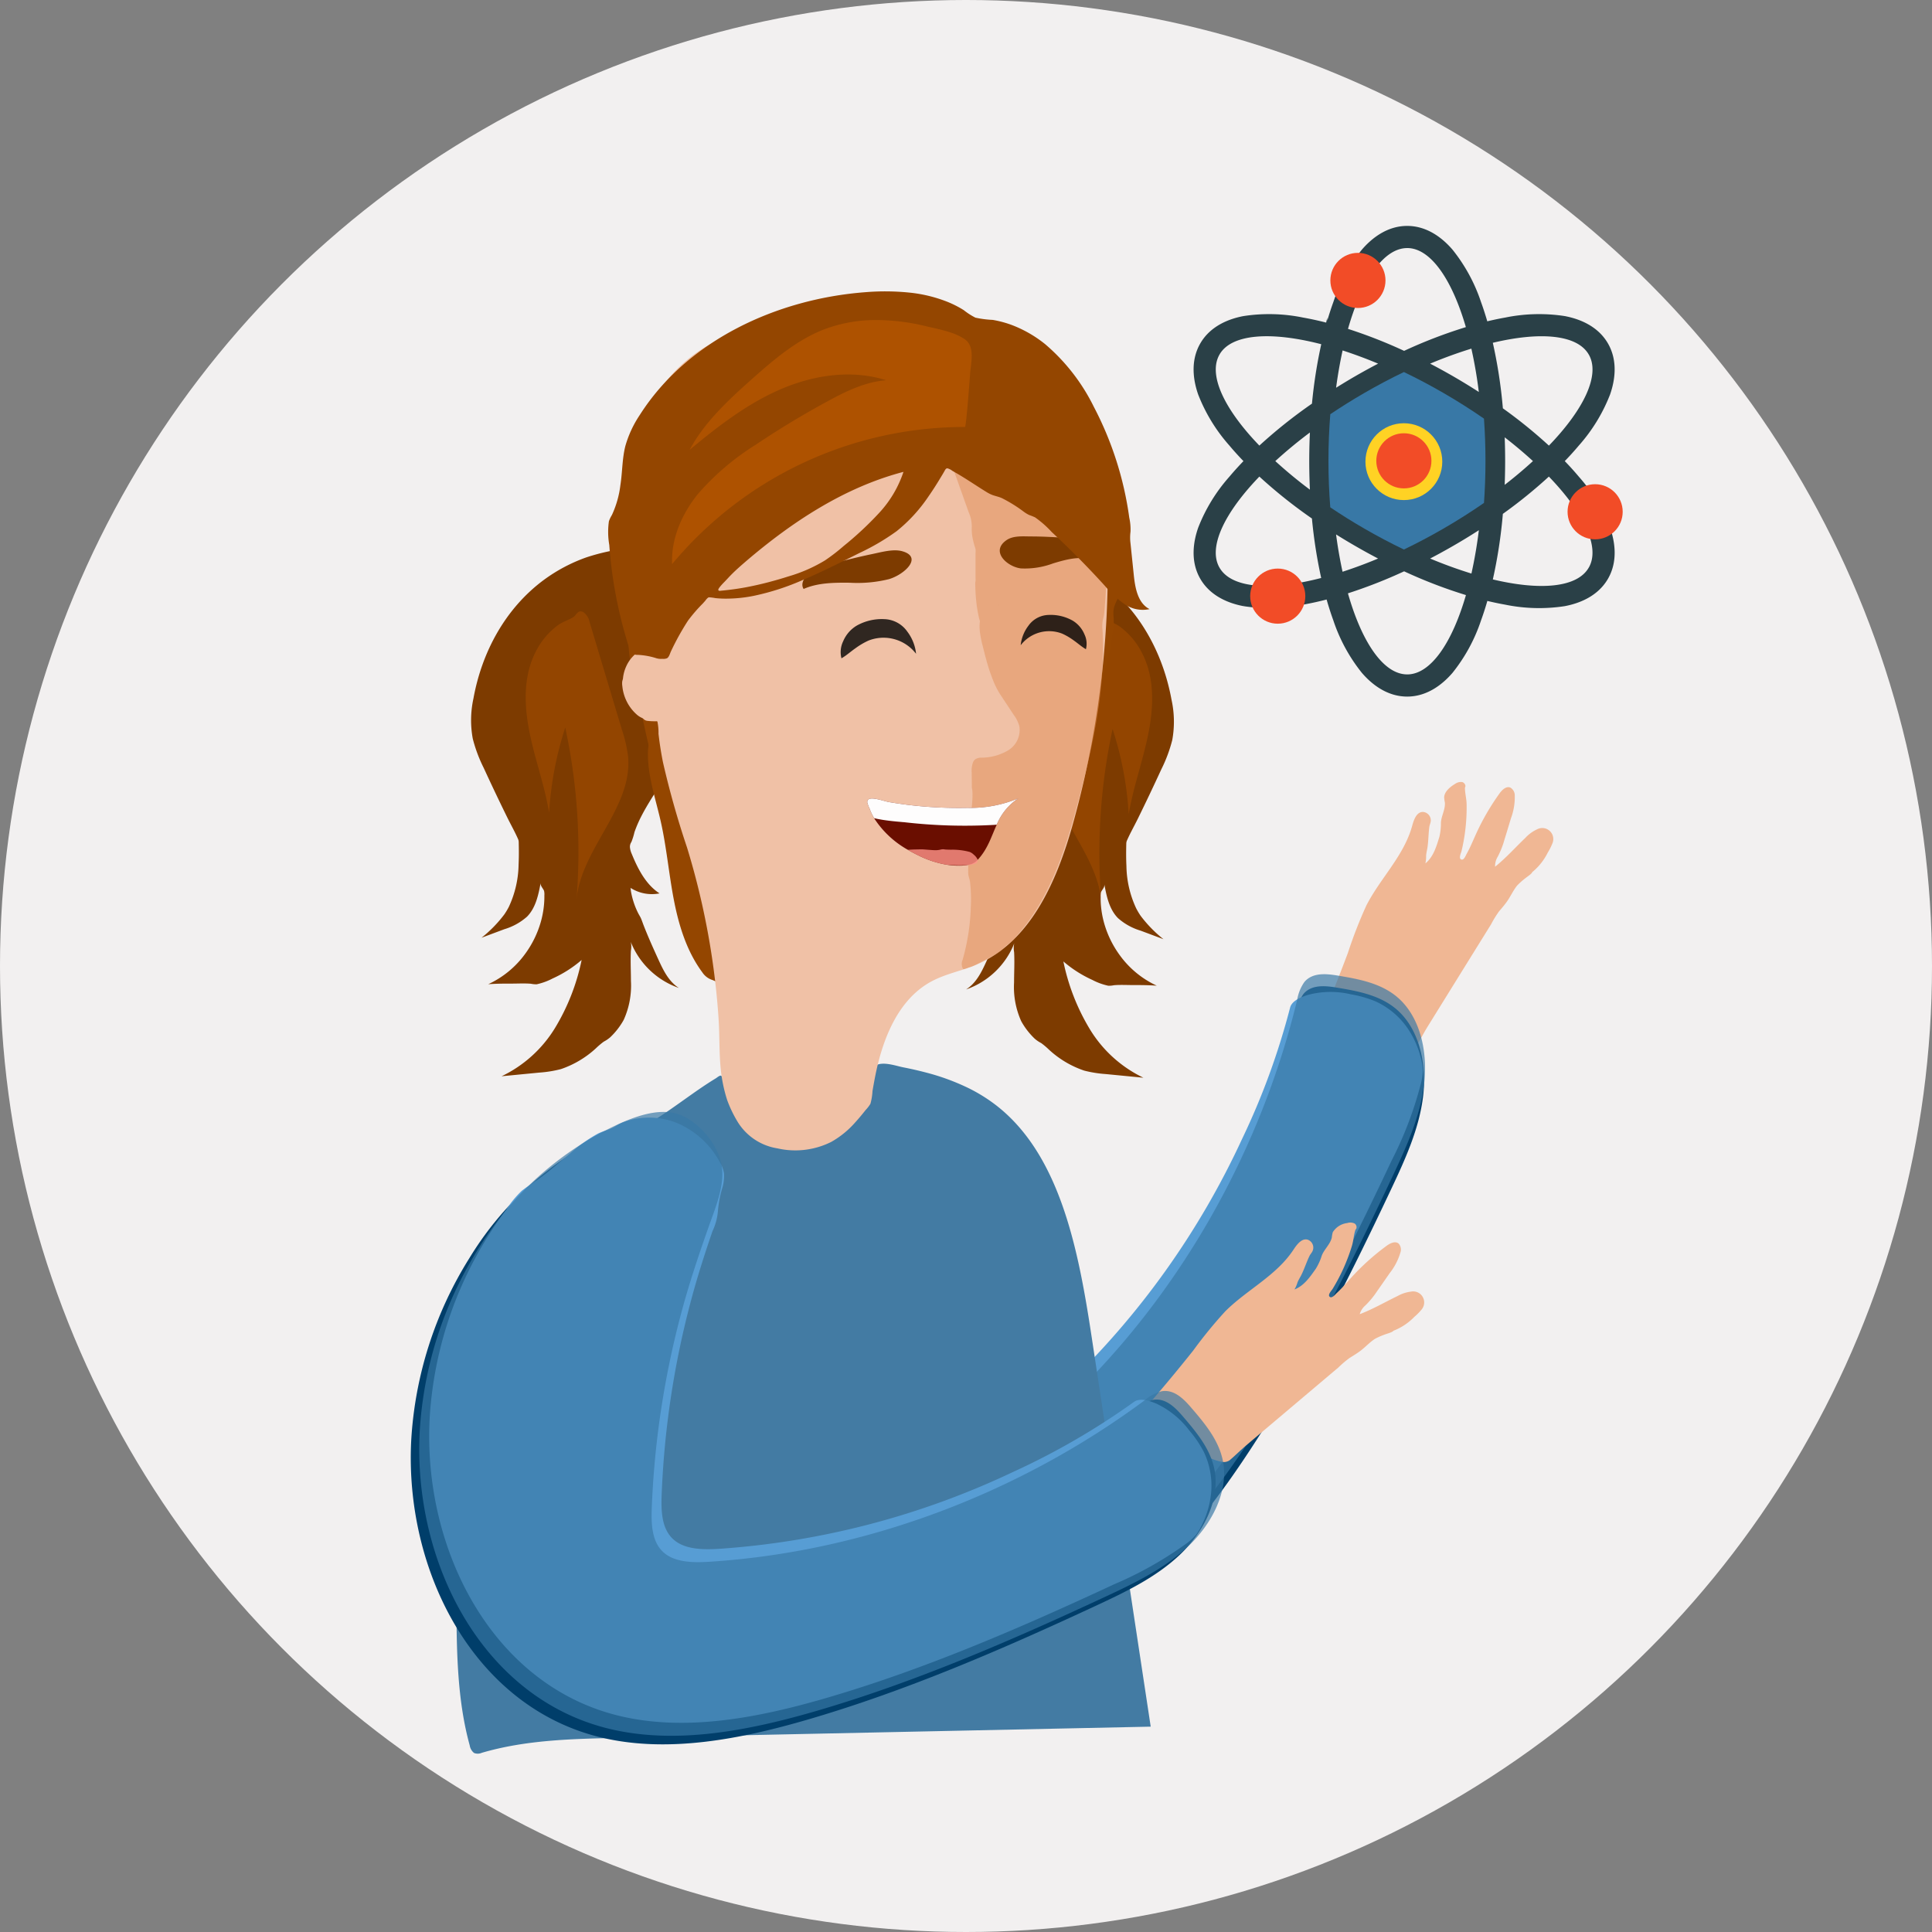 <svg xmlns="http://www.w3.org/2000/svg" width="353" height="353" viewBox="0 0 353 353">
  <rect x="0" y="0" width="353" height="353" fill="#808080" stroke="none"/>
  <g id="exhibition" transform="translate(-590.622 -1449.622)">
    <g id="Group_122" data-name="Group 122" transform="translate(590.622 1449.622)">
      <circle id="Ellipse_106" data-name="Ellipse 106" cx="176.5" cy="176.5" r="176.5" fill="#f2f0f0"/>
      <g id="Group_126" data-name="Group 126" transform="translate(218.593 41.775)">
        <path id="Path_394" data-name="Path 394" d="M1322.119,789.279q-1.341-1.6-2.913-3.2,1.567-1.6,2.913-3.2a30.36,30.36,0,0,0,5.585-9.129c.828-2.363,1.44-5.829-.345-8.921s-5.093-4.294-7.553-4.758a30.343,30.343,0,0,0-10.7.272q-1.808.32-3.71.792c-.39-1.383-.815-2.709-1.272-3.968a30.378,30.378,0,0,0-5.114-9.4c-1.632-1.9-4.328-4.162-7.9-4.162s-6.265,2.264-7.9,4.162a30.357,30.357,0,0,0-5.113,9.4c-.488,1.34-.936,2.756-1.347,4.235-1.632-.433-3.221-.788-4.756-1.059a30.338,30.338,0,0,0-10.7-.272c-2.461.464-5.769,1.667-7.554,4.758s-1.172,6.558-.344,8.921a30.356,30.356,0,0,0,5.584,9.129q1.341,1.6,2.913,3.2-1.568,1.6-2.913,3.2a30.364,30.364,0,0,0-5.584,9.128c-.828,2.364-1.441,5.83.344,8.921s5.093,4.295,7.554,4.759a30.337,30.337,0,0,0,10.7-.272c1.531-.27,3.116-.624,4.744-1.056.413,1.5.866,2.927,1.359,4.281a30.346,30.346,0,0,0,5.113,9.4c1.633,1.9,4.328,4.162,7.9,4.162s6.266-2.263,7.9-4.162a30.367,30.367,0,0,0,5.114-9.4c.463-1.273.891-2.615,1.284-4.014q1.893.469,3.7.789a30.337,30.337,0,0,0,10.7.272c2.461-.464,5.769-1.667,7.554-4.759s1.173-6.557.344-8.921A30.343,30.343,0,0,0,1322.119,789.279Zm2.6-22.925c2.32,4.019-.866,10.622-7.694,17.591a88.174,88.174,0,0,0-8.91-7.239,89.312,89.312,0,0,0-1.954-12.616C1315.354,761.815,1322.439,762.41,1324.716,766.354ZM1297.725,798.5c-2.406,1.39-4.807,2.654-7.172,3.79-2.365-1.136-4.766-2.4-7.172-3.79-2.19-1.264-4.287-2.576-6.279-3.917-.218-2.732-.334-5.569-.334-8.481,0-2.93.118-5.785.338-8.533,1.991-1.34,4.087-2.651,6.275-3.914,2.406-1.39,4.807-2.654,7.172-3.791,2.365,1.137,4.766,2.4,7.172,3.791,2.626,1.515,5.119,3.1,7.457,4.72.18,2.5.276,5.082.276,7.727,0,2.627-.094,5.192-.272,7.675C1302.847,795.4,1300.352,796.985,1297.725,798.5Zm7.1-.8a83.858,83.858,0,0,1-1.606,9.559,82.738,82.738,0,0,1-9.088-3.338q2.562-1.306,5.119-2.781Q1302.127,799.485,1304.827,797.7Zm-17.854,6.221a84.46,84.46,0,0,1-8.041,3.018,83.628,83.628,0,0,1-1.441-8.452q2.127,1.362,4.364,2.653Q1284.407,802.619,1286.973,803.925Zm-13.084-11.595a84.5,84.5,0,0,1-7.613-6.252,84.413,84.413,0,0,1,7.616-6.253c-.116,2.06-.176,4.157-.176,6.278C1273.716,788.206,1273.775,790.286,1273.889,792.33Zm3.608-18.669a83.15,83.15,0,0,1,1.446-8.444,84.63,84.63,0,0,1,8.03,3.015q-2.561,1.307-5.118,2.78Q1279.625,772.3,1277.5,773.661Zm16.636-5.429a82.557,82.557,0,0,1,9.077-3.335,83.444,83.444,0,0,1,1.611,9.552q-2.693-1.773-5.569-3.437Q1296.7,769.539,1294.133,768.232Zm14.246,12.458a82.625,82.625,0,0,1,6.451,5.388,82.34,82.34,0,0,1-6.449,5.387q.127-2.648.129-5.362Q1308.51,783.366,1308.379,780.69Zm-17.266-34.035c4.611,0,8.713,5.984,11.338,15.281a88.237,88.237,0,0,0-11.9,4.554,89.666,89.666,0,0,0-10.865-4.239C1282.308,752.775,1286.45,746.655,1291.113,746.655Zm-34.723,19.7c2.364-4.093,9.907-4.58,19.615-1.993a88.563,88.563,0,0,0-1.815,11.5,89.811,89.811,0,0,0-10.106,8.081C1257.256,776.976,1254.07,770.373,1256.39,766.354Zm0,39.448c-2.32-4.018.866-10.621,7.694-17.59a89.816,89.816,0,0,0,10.1,8.078,88.859,88.859,0,0,0,1.809,11.508C1266.292,810.382,1258.753,809.9,1256.39,805.8Zm34.723,19.749c-4.67,0-8.819-6.139-11.438-15.641a89.7,89.7,0,0,0,10.878-4.243,88.234,88.234,0,0,0,11.91,4.557C1299.84,819.547,1295.732,825.551,1291.113,825.551Zm33.6-19.749c-2.276,3.943-9.356,4.54-18.547,2.268a89.305,89.305,0,0,0,1.947-12.623,88.235,88.235,0,0,0,8.906-7.235C1323.85,795.181,1327.036,801.784,1324.716,805.8Z" transform="translate(-1252.593 -743.603)" fill="#2a4047" stroke="#2a4047" stroke-miterlimit="10" stroke-width="1"/>
        <path id="Path_395" data-name="Path 395" d="M1305.414,786.042c0,2.626-.094,5.193-.272,7.676-2.34,1.622-4.835,3.206-7.461,4.723-2.406,1.389-4.807,2.654-7.172,3.791-2.366-1.137-4.766-2.4-7.173-3.791-2.189-1.264-4.288-2.574-6.279-3.917-.218-2.732-.333-5.57-.333-8.482,0-2.93.116-5.785.337-8.532q2.988-2.012,6.275-3.914c2.407-1.391,4.807-2.656,7.173-3.791,2.365,1.135,4.766,2.4,7.172,3.791,2.626,1.515,5.12,3.1,7.458,4.721C1305.319,780.815,1305.414,783.4,1305.414,786.042Z" transform="translate(-1252.593 -743.603)" fill="#3878a6"/>
        <circle id="Ellipse_71" data-name="Ellipse 71" cx="7.02" cy="7.02" r="7.02" transform="translate(30.89 35.557)" fill="#ffd224"/>
        <circle id="Ellipse_72" data-name="Ellipse 72" cx="5.036" cy="5.036" r="5.036" transform="translate(32.874 37.388)" fill="#f24c27"/>
        <circle id="Ellipse_73" data-name="Ellipse 73" cx="5.036" cy="5.036" r="5.036" transform="translate(24.481 4.426)" fill="#f24c27"/>
        <circle id="Ellipse_74" data-name="Ellipse 74" cx="5.036" cy="5.036" r="5.036" transform="translate(67.82 46.697)" fill="#f24c27"/>
        <circle id="Ellipse_75" data-name="Ellipse 75" cx="5.036" cy="5.036" r="5.036" transform="translate(9.831 62.11)" fill="#f24c27"/>
      </g>
      <g id="Group_127" data-name="Group 127" transform="translate(75.053 53.239)">
        <path id="Path_396" data-name="Path 396" d="M1306.437,870.713a19.338,19.338,0,0,1,1.454-2.366c.512-.6,1.017-1.182,1.476-1.838.649-.926,1.152-2.068,1.871-2.925a13.5,13.5,0,0,1,1.435-1.271c.263-.233,1.205-.814,1.287-1.14a10.761,10.761,0,0,0,2.845-3.587,10.6,10.6,0,0,0,.861-1.717,2.014,2.014,0,0,0-2.846-2.5,6.685,6.685,0,0,0-2.111,1.542c-1.821,1.739-3.573,3.707-5.538,5.276a3.288,3.288,0,0,1,.484-1.829,16.1,16.1,0,0,0,1.048-2.5c.145-.514.309-1.023.464-1.534l.9-2.974a11.075,11.075,0,0,0,.7-4.161,1.648,1.648,0,0,0-.819-1.466c-.755-.3-1.5.426-1.973,1.085a43.55,43.55,0,0,0-4.261,7.343c-.561,1.229-1.067,2.488-1.73,3.668-.181.322-.512,1.249-1,1.046-.518-.216-.029-1.18.059-1.548a34.174,34.174,0,0,0,.923-8.58c-.019-.974-.3-1.981-.3-2.937,0-.125.1-.23.085-.363a.818.818,0,0,0-.581-.717,1.815,1.815,0,0,0-1.312.338c-.843.5-1.912,1.348-1.992,2.41a5.523,5.523,0,0,0,.127.964c.122,1.241-.646,2.456-.721,3.7a10.505,10.505,0,0,1-.286,2.618c-.531,1.718-1.078,3.645-2.548,4.829a5.771,5.771,0,0,0,.13-1.4c.038-.537.19-1.086.264-1.622.168-1.212.162-2.445.325-3.653.047-.348.218-.671.256-1.016a1.535,1.535,0,0,0-1.449-1.708c-1.147.007-1.638,1.425-1.942,2.535-1.509,5.507-5.837,9.581-8.378,14.571a82.946,82.946,0,0,0-3.364,8.644q-1.753,4.68-3.658,9.3-.768,1.861-1.559,3.713-.4.926-.8,1.849a2.264,2.264,0,0,0-.207.415c-.036.187.006.106.116.206s.17.2.348.231a3.126,3.126,0,0,0,.634.01c.835-.027,1.657-.192,2.49-.255a14.085,14.085,0,0,1,3.983.341c.666.141,1.326.313,1.982.5,1.192.332,2.383.625,3.581.944a9.811,9.811,0,0,0,4.258.461,1.863,1.863,0,0,0,1.346-.706c.723-1.146,1.342-2.4,2.063-3.56l5.456-8.8,5.431-8.754Z" transform="translate(-1109.053 -755.067)" fill="#f0b794"/>
        <g id="Group_74" data-name="Group 74" transform="translate(49.946 126.957)">
          <path id="Path_397" data-name="Path 397" d="M1172.752,975.883c14.4,19.225,40.225,30.224,61.733,19.37,11-5.55,19.445-15.876,26.633-26.57,10.475-15.584,19.029-32.536,27.1-49.658,2.549-5.407,5.093-10.975,5.806-16.923s-.742-12.443-5.01-15.979c-3.047-2.525-7.057-3.234-10.9-3.87-2.054-.339-4.5-.537-5.951,1.174a7.749,7.749,0,0,0-1.327,3.256c-6.81,28.1-21.745,54.168-42.1,73.5-2.284,2.168-4.983,4.384-7.924,4.121-2.766-.247-4.84-2.614-6.593-4.885a162.165,162.165,0,0,1-18.366-30.189c-2.471-5.265-4.592-10.691-6.621-16.188-1.26-3.411-2.475-7.362-5.158-9.751-2.766-2.463-7.682-3.383-11.231-2.5-4.93,1.23-7.743,7.5-9.665,12.086a59,59,0,0,0-3.555,30.7A70.276,70.276,0,0,0,1172.752,975.883Z" transform="translate(-1158.999 -882.024)" fill="#003e6a"/>
        </g>
        <g id="Group_75" data-name="Group 75" transform="translate(49.905 127.996)">
          <path id="Path_398" data-name="Path 398" d="M1172.815,970.708c14.4,19.226,40.225,30.225,61.733,19.371,11-5.55,19.444-15.877,26.633-26.571,10.475-15.584,19.028-32.535,27.1-49.658a67.678,67.678,0,0,0,5.24-13.686,11.256,11.256,0,0,0,.457-2.876,12.345,12.345,0,0,0-.413-2.318,16.255,16.255,0,0,0-1.765-4.288,14.345,14.345,0,0,0-6.452-5.881,20.819,20.819,0,0,0-4.532-1.3,16.024,16.024,0,0,0-7.849.11c-1.114.356-2.93,1.008-3.257,2.348a131.773,131.773,0,0,1-8.781,24,148.8,148.8,0,0,1-32.133,45.051c-2.283,2.168-4.983,4.383-7.923,4.121-2.766-.248-4.84-2.615-6.593-4.885a162.193,162.193,0,0,1-18.367-30.189c-1.095-2.333-2.124-4.7-3.106-7.1q-1.151-2.8-2.226-5.648a10.651,10.651,0,0,0-1.592-3.455,20.725,20.725,0,0,1-2.161-3.926,7.72,7.72,0,0,0-1.367-2.039,5.933,5.933,0,0,0-2.084-1.176,15.921,15.921,0,0,0-10.6-.368,13.782,13.782,0,0,0-5.547,3.549,13.234,13.234,0,0,0-1.991,2.7,7.173,7.173,0,0,0-.555,1.383c-.355,1.106-1.135,2.009-1.6,3.078a26.977,26.977,0,0,0-1.551,5.9l-.935,5.109c-.371,2.023-1.043,3.846-1.5,5.863a18.327,18.327,0,0,0,.03,4.513q.141,3.006.551,5.973A70.288,70.288,0,0,0,1172.815,970.708Z" transform="translate(-1158.958 -883.064)" fill="#579dd4"/>
        </g>
        <g id="Group_76" data-name="Group 76" transform="translate(50.132 124.762)" opacity="0.68">
          <path id="Path_399" data-name="Path 399" d="M1172.938,973.688c14.4,19.226,40.225,30.225,61.733,19.371,11-5.55,19.445-15.877,26.633-26.571,10.476-15.584,19.029-32.535,27.1-49.658,2.548-5.407,5.092-10.974,5.8-16.922s-.742-12.444-5.01-15.98c-3.047-2.524-7.057-3.234-10.9-3.869-2.054-.34-4.5-.537-5.951,1.174a7.744,7.744,0,0,0-1.327,3.255c-6.81,28.1-21.745,54.168-42.1,73.5-2.284,2.168-4.983,4.383-7.924,4.121-2.766-.248-4.84-2.615-6.593-4.885a162.2,162.2,0,0,1-18.366-30.189c-2.471-5.265-4.592-10.692-6.621-16.188-1.26-3.412-2.475-7.363-5.158-9.752-2.766-2.462-7.682-3.382-11.231-2.5-4.93,1.231-7.743,7.505-9.665,12.086a59,59,0,0,0-3.555,30.705A70.275,70.275,0,0,0,1172.938,973.688Z" transform="translate(-1159.185 -879.83)" fill="#3878a6"/>
        </g>
        <path id="Path_400" data-name="Path 400" d="M1119.238,955.085q-.055.507-.1,1.016a11.612,11.612,0,0,0,.055,1.542,13.1,13.1,0,0,1-.277,2.155q-.159,1.152-.3,2.309-.279,2.312-.48,4.634c-.272,3.1-.451,6.209-.568,9.321-.234,6.238-.217,12.482-.18,18.724v.185c.051,8.667.15,17.479,2.433,25.757a2.211,2.211,0,0,0,.787,1.384,1.806,1.806,0,0,0,1.421-.025c8.063-2.358,16.484-2.547,24.814-2.723l97.406-2.057-10.779-71.13c-2.383-15.721-5.674-33.125-17.293-42.264a29.789,29.789,0,0,0-5.117-3.223,41.283,41.283,0,0,0-7.961-2.922c-1.364-.359-2.738-.665-4.117-.936-1.235-.242-3.7-1.143-5.021-.3-1,.639-1.362,2.1-1.873,3.1-1.277,2.5-3.038,4.928-5.722,6.016a12.646,12.646,0,0,1-2.825.709,21.378,21.378,0,0,1-9.395-.4c-3.222-.966-6.728-3.32-7.935-6.586-.113-.306-.162-.9-.511-1.006-.218-.065-.713.366-.905.483q-.492.3-.977.607c-2.6,1.659-5.089,3.536-7.643,5.288-1.372.942-2.764,1.848-4.2,2.66-8.745,4.94-16.887,11.363-22.824,20.2a59.951,59.951,0,0,0-6.68,13.32,62.2,62.2,0,0,0-2.369,8.553q-.441,2.185-.725,4.408Q1119.3,954.481,1119.238,955.085Z" transform="translate(-1109.053 -755.067)" fill="#437ba3"/>
        <path id="Path_401" data-name="Path 401" d="M1278.495,951.725a19.339,19.339,0,0,1,2.114-1.8c.672-.413,1.332-.812,1.971-1.293.9-.681,1.735-1.611,2.684-2.205a13.49,13.49,0,0,1,1.757-.765c.322-.14,1.4-.4,1.576-.687a10.746,10.746,0,0,0,3.813-2.533,10.518,10.518,0,0,0,1.35-1.368,2.014,2.014,0,0,0-1.936-3.254,6.689,6.689,0,0,0-2.484.814c-2.269,1.093-4.543,2.423-6.9,3.309a3.287,3.287,0,0,1,1.025-1.591,16.023,16.023,0,0,0,1.769-2.054c.3-.443.61-.877.915-1.316l1.774-2.55a11.092,11.092,0,0,0,1.946-3.743,1.646,1.646,0,0,0-.326-1.648c-.626-.517-1.557-.057-2.211.424a43.539,43.539,0,0,0-6.321,5.667c-.913,1-1.783,2.037-2.778,2.955-.272.25-.873,1.03-1.276.685-.427-.365.337-1.131.534-1.454a34.154,34.154,0,0,0,3.528-7.875c.282-.933.322-1.978.626-2.885.04-.119.167-.187.193-.319a.815.815,0,0,0-.332-.861,1.812,1.812,0,0,0-1.352-.084,3.616,3.616,0,0,0-2.639,1.676,5.618,5.618,0,0,0-.177.957c-.266,1.218-1.372,2.136-1.827,3.294a10.492,10.492,0,0,1-1.081,2.4c-1.034,1.469-2.151,3.133-3.914,3.806a5.739,5.739,0,0,0,.555-1.289c.2-.5.516-.974.752-1.46.534-1.1.908-2.276,1.437-3.374.152-.317.415-.571.557-.888a1.535,1.535,0,0,0-.85-2.072c-1.094-.347-2,.85-2.63,1.811-3.136,4.773-8.511,7.311-12.469,11.272a83.031,83.031,0,0,0-5.869,7.182q-3.114,3.91-6.352,7.717-1.3,1.535-2.629,3.05-.661.759-1.329,1.513c-.094.106-.258.206-.325.33-.092.168-.027.1.046.233s.1.242.26.327a3.218,3.218,0,0,0,.6.205c.8.232,1.636.33,2.447.527a14.063,14.063,0,0,1,3.683,1.553c.59.341,1.165.708,1.733,1.084,1.031.685,2.072,1.331,3.114,2a9.8,9.8,0,0,0,3.907,1.754,1.862,1.862,0,0,0,1.5-.256c1.042-.867,2.018-1.867,3.062-2.749l7.906-6.681,7.868-6.649Z" transform="translate(-1109.053 -755.067)" fill="#f0b794"/>
        <g id="Group_77" data-name="Group 77" transform="translate(0 151.491)">
          <path id="Path_402" data-name="Path 402" d="M1109.137,964.95c-1.254,23.986,11.541,48.973,35.011,54.409,12,2.779,25.1.257,37.471-3.353,18.025-5.262,35.45-12.8,52.613-20.788,5.42-2.52,10.94-5.167,15.3-9.279s7.4-10.033,6.385-15.482c-.725-3.891-3.35-7-5.894-9.952-1.36-1.576-3.112-3.294-5.323-2.909a7.728,7.728,0,0,0-3.1,1.651c-23.222,17.218-51.389,27.68-79.4,29.49-3.142.2-6.634.176-8.724-1.909-1.966-1.961-2.044-5.107-1.936-7.973a162.2,162.2,0,0,1,5.225-34.949c1.474-5.626,3.32-11.152,5.281-16.674,1.217-3.426,2.814-7.239,2.283-10.792-.548-3.663-3.734-7.517-7.028-9.11-4.574-2.212-10.753.806-15.163,3.094a59,59,0,0,0-22.392,21.307A70.279,70.279,0,0,0,1109.137,964.95Z" transform="translate(-1109.053 -906.558)" fill="#003e6a"/>
        </g>
        <g id="Group_78" data-name="Group 78" transform="translate(3.361 150.959)">
          <path id="Path_403" data-name="Path 403" d="M1112.5,961.016c-1.253,23.985,11.541,48.973,35.012,54.409,12,2.779,25.1.257,37.471-3.353,18.025-5.262,35.449-12.8,52.613-20.788a67.681,67.681,0,0,0,12.789-7.157,11.21,11.21,0,0,0,2.192-1.916,12.164,12.164,0,0,0,1.167-2.045,16.238,16.238,0,0,0,1.391-4.424,14.34,14.34,0,0,0-1.19-8.648,20.852,20.852,0,0,0-2.646-3.9,16.027,16.027,0,0,0-6.1-4.941c-1.083-.441-2.9-1.1-4.005-.283a131.794,131.794,0,0,1-22.112,12.81,148.818,148.818,0,0,1-53.529,14.026c-3.142.2-6.634.176-8.725-1.909-1.966-1.961-2.043-5.107-1.935-7.974a162.126,162.126,0,0,1,5.225-34.948c.652-2.493,1.381-4.974,2.16-7.443.608-1.927,1.248-3.848,1.907-5.764a10.626,10.626,0,0,0,.989-3.672,20.713,20.713,0,0,1,.856-4.4,7.756,7.756,0,0,0,.255-2.441,5.939,5.939,0,0,0-.848-2.238,15.921,15.921,0,0,0-7.906-7.071,13.787,13.787,0,0,0-6.534-.826,13.271,13.271,0,0,0-3.255.795,7.3,7.3,0,0,0-1.312.706c-.98.623-2.158.817-3.2,1.341a27,27,0,0,0-4.971,3.541l-3.991,3.326c-1.579,1.316-3.263,2.285-4.9,3.544a18.308,18.308,0,0,0-2.867,3.486q-1.817,2.4-3.4,4.94A70.282,70.282,0,0,0,1112.5,961.016Z" transform="translate(-1112.414 -906.026)" fill="#579dd4"/>
        </g>
        <g id="Group_79" data-name="Group 79" transform="translate(1.548 149.925)" opacity="0.68">
          <path id="Path_404" data-name="Path 404" d="M1110.685,963.384c-1.254,23.985,11.541,48.973,35.011,54.409,12,2.779,25.1.257,37.471-3.354,18.025-5.261,35.45-12.8,52.614-20.787,5.42-2.521,10.939-5.168,15.3-9.28s7.4-10.033,6.385-15.481c-.724-3.891-3.35-7-5.894-9.953-1.36-1.576-3.112-3.293-5.323-2.909a7.751,7.751,0,0,0-3.1,1.651c-23.223,17.219-51.389,27.68-79.4,29.491-3.143.2-6.635.176-8.725-1.909-1.966-1.961-2.044-5.108-1.936-7.974a162.2,162.2,0,0,1,5.225-34.949c1.474-5.626,3.32-11.152,5.281-16.673,1.217-3.427,2.814-7.24,2.283-10.793-.548-3.662-3.734-7.517-7.027-9.109-4.575-2.212-10.753.8-15.164,3.093a59,59,0,0,0-22.392,21.307A70.293,70.293,0,0,0,1110.685,963.384Z" transform="translate(-1110.601 -904.992)" fill="#3878a6"/>
        </g>
        <path id="Path_405" data-name="Path 405" d="M1133.336,807.807c-6.964,5.169-11.276,13.084-12.831,21.637a18.689,18.689,0,0,0-.128,7.332,26.446,26.446,0,0,0,1.994,5.342q2.1,4.565,4.313,9.067c.633,1.289,1.351,2.551,1.935,3.867a1.515,1.515,0,0,1,.159.7c.033,1.339.04,2.683-.025,4.029a18.9,18.9,0,0,1-1.777,7.729,12.4,12.4,0,0,1-.822,1.381,23.188,23.188,0,0,1-4.172,4.273l4.171-1.559a10.921,10.921,0,0,0,4.149-2.3c1.586-1.614,2.078-3.985,2.487-6.19-.111.6.454,1.014.623,1.51a2.829,2.829,0,0,1,.051.818c.007.542-.014,1.085-.061,1.625a17.155,17.155,0,0,1-.587,3.194,18.4,18.4,0,0,1-2.848,5.827,17.276,17.276,0,0,1-6.761,5.566c1.412-.1,2.828-.115,4.242-.11,1.174,0,2.389-.072,3.559.025a4.752,4.752,0,0,0,1.047.1,11.454,11.454,0,0,0,2.91-1.058,21.9,21.9,0,0,0,5.308-3.387,39.045,39.045,0,0,1-4.847,12.4,23.121,23.121,0,0,1-9.783,8.849l6.855-.667a21.9,21.9,0,0,0,3.968-.633,17.942,17.942,0,0,0,6.425-3.818,14.018,14.018,0,0,1,1.431-1.21,6.073,6.073,0,0,0,1.18-.8,13.265,13.265,0,0,0,2.371-3.019c.038-.068.074-.136.109-.205a15.19,15.19,0,0,0,1.3-7.073c0-1.233-.05-2.464-.052-3.7,0-.613.01-1.225.044-1.837a3.964,3.964,0,0,0-.022-1.584,14.626,14.626,0,0,0,8.8,8.414c-1.845-1.155-2.829-3.183-3.7-5.075-.575-1.256-1.146-2.516-1.693-3.788-.36-.837-.709-1.679-1.041-2.53-.165-.422-.308-.856-.482-1.273-.146-.351-.366-.669-.538-1.01a14.1,14.1,0,0,1-.905-2.26q-.179-.588-.307-1.192-.068-.315-.121-.633c-.014-.083-.023-.5-.08-.541a7.217,7.217,0,0,0,5.322,1.02c-2.482-1.6-3.935-4.418-5.082-7.225a3.818,3.818,0,0,1-.33-1.214,1.587,1.587,0,0,1,.272-.956,11.976,11.976,0,0,0,.56-1.8,22.872,22.872,0,0,1,1.276-2.945c.941-1.833,2.068-3.564,3.167-5.306,4.814-7.633,9.107-15.689,11.388-24.532a19.918,19.918,0,0,0,.651-8.946c-.85-4.231-4.483-9.818-9.482-10.2a38.35,38.35,0,0,0-15.784,1.729A30.016,30.016,0,0,0,1133.336,807.807Z" transform="translate(-1109.053 -755.067)" fill="#7d3b00"/>
        <path id="Path_406" data-name="Path 406" d="M1235.227,808.073c6.965,5.169,11.276,13.085,12.831,21.637a18.689,18.689,0,0,1,.128,7.332,26.446,26.446,0,0,1-1.994,5.342q-2.1,4.566-4.312,9.067c-.634,1.289-1.352,2.551-1.935,3.867a1.518,1.518,0,0,0-.16.7c-.033,1.339-.04,2.683.026,4.029a18.879,18.879,0,0,0,1.776,7.729,12.5,12.5,0,0,0,.822,1.382,23.277,23.277,0,0,0,4.172,4.273l-4.171-1.559a10.933,10.933,0,0,1-4.148-2.3c-1.587-1.614-2.079-3.985-2.488-6.19.111.6-.454,1.014-.623,1.51a2.8,2.8,0,0,0-.05.818c-.007.542.013,1.085.06,1.625a17.157,17.157,0,0,0,.588,3.194,18.359,18.359,0,0,0,2.848,5.827,17.275,17.275,0,0,0,6.76,5.567c-1.412-.1-2.827-.116-4.242-.11-1.174,0-2.389-.073-3.558.024a4.707,4.707,0,0,1-1.048.1,11.428,11.428,0,0,1-2.91-1.058,21.946,21.946,0,0,1-5.308-3.386,39.075,39.075,0,0,0,4.847,12.4,23.126,23.126,0,0,0,9.783,8.849l-6.855-.667a21.9,21.9,0,0,1-3.968-.633,17.941,17.941,0,0,1-6.425-3.818,13.909,13.909,0,0,0-1.43-1.21,6.047,6.047,0,0,1-1.181-.8,13.32,13.32,0,0,1-2.371-3.019c-.037-.068-.073-.136-.109-.2a15.2,15.2,0,0,1-1.3-7.074c0-1.232.051-2.464.052-3.7,0-.613-.01-1.225-.044-1.837a3.982,3.982,0,0,1,.022-1.584,14.625,14.625,0,0,1-8.8,8.414c1.845-1.155,2.828-3.183,3.694-5.075.576-1.256,1.146-2.515,1.693-3.787q.54-1.257,1.042-2.531c.164-.422.308-.856.481-1.273.146-.351.366-.669.538-1.009a14.15,14.15,0,0,0,.9-2.261q.179-.587.308-1.192.066-.315.12-.633c.014-.083.023-.5.081-.541a7.217,7.217,0,0,1-5.322,1.02c2.481-1.6,3.935-4.418,5.082-7.225a3.841,3.841,0,0,0,.329-1.214,1.579,1.579,0,0,0-.272-.956,12.128,12.128,0,0,1-.56-1.8,22.747,22.747,0,0,0-1.276-2.946c-.941-1.833-2.068-3.563-3.167-5.306-4.814-7.632-9.107-15.689-11.388-24.532a19.918,19.918,0,0,1-.651-8.946c.85-4.231,4.483-9.818,9.483-10.2a38.347,38.347,0,0,1,15.783,1.729A30,30,0,0,1,1235.227,808.073Z" transform="translate(-1109.053 -755.067)" fill="#7d3b00"/>
        <path id="Path_407" data-name="Path 407" d="M1243.916,824.459c1.087,4.307.528,8.865-.485,13.191s-2.472,8.551-3.2,12.933a61.994,61.994,0,0,0-2.948-15.563,107.939,107.939,0,0,0-2.055,31.442c-.856-9.346-10.281-16.789-9.423-26.134a24.952,24.952,0,0,1,1.115-4.868l5.9-19.642a2.957,2.957,0,0,1,1.121-1.85c1.026-.581,1.306.543,1.91.91.885.539,1.885.812,2.751,1.434a13.524,13.524,0,0,1,4.028,4.768A15.639,15.639,0,0,1,1243.916,824.459Z" transform="translate(-1109.053 -755.067)" fill="#c45d00" opacity="0.32"/>
        <path id="Path_408" data-name="Path 408" d="M1223.482,854.884q-.4.708-.814,1.4a53.392,53.392,0,0,1-8.706,10.814c-.145.14-.29.279-.437.416a48.393,48.393,0,0,1-3.836,3.272,12.922,12.922,0,0,1-1.942,1.349,3.66,3.66,0,0,0-1.248.82,38.95,38.95,0,0,1-5.865,5.417,36.193,36.193,0,0,1-14.628,6.22,34.083,34.083,0,0,1-15.766-.745,15.43,15.43,0,0,1-4.549-2.04,4.9,4.9,0,0,0-1.581-.941,3.434,3.434,0,0,1-1.785-1.377c-2.869-3.874-4.318-8.618-5.224-13.353s-1.319-9.559-2.383-14.26c-.091-.4-.187-.8-.285-1.2-.58-2.36-1.26-4.7-1.676-7.1a23.759,23.759,0,0,1-.371-3.579,9.806,9.806,0,0,1,.077-1.662,2,2,0,0,0-.077-.881c-.319-1.335-.61-2.676-.9-4.018l-1.995-9.308a20.975,20.975,0,0,1-.648-4.828,16.553,16.553,0,0,1,1.963-6.8c5.174-10.562,15.035-18.371,25.989-22.654s22.954-5.294,34.7-4.727a31.376,31.376,0,0,1,10.2,1.772,24.887,24.887,0,0,1,7.818,5.337,46.2,46.2,0,0,1,7.256,9.062,14.808,14.808,0,0,1,2.27,5.52,6.71,6.71,0,0,1-.156,2.84c-.293,1.007-.905,1.88-1.245,2.869a4.307,4.307,0,0,0-.179,1.876,10.906,10.906,0,0,1-.079,2.436q-.363,2.8-1,5.562a60,60,0,0,1-3.545,10.686,54.518,54.518,0,0,1-3.11,6.114c-.356.594-.9,1.068-1.223,1.676a10.279,10.279,0,0,0-.627,2.6A41.91,41.91,0,0,1,1223.482,854.884Z" transform="translate(-1109.053 -755.067)" fill="#944600"/>
        <path id="Path_409" data-name="Path 409" d="M1151.4,833.05c-.05-.027-.1-.051-.154-.075a3.564,3.564,0,0,1-.889-.578,7.855,7.855,0,0,1-1.995-2.723,8.063,8.063,0,0,1-.525-1.625,7.809,7.809,0,0,1-.128-.844,3.331,3.331,0,0,1-.023-.846c.037-.218.124-.411.146-.636a6.45,6.45,0,0,1,.121-.754,6.937,6.937,0,0,1,.495-1.455,6.283,6.283,0,0,1,1.848-2.345,4.275,4.275,0,0,1,2.683-.908c.064,0,.129.005.194.01-3.662-10.4-6.361-21.505-4.643-32.393s8.7-21.511,19.208-24.835c4.9-1.551,10.15-1.445,15.292-1.521,9.3-.138,18.716-.912,27.828.968s18.14,6.958,22.06,15.4c1.884,4.056,2.465,8.583,2.85,13.039a173.536,173.536,0,0,1-5.762,61.543c-2.894,10.342-7.719,21.467-17.621,25.623-2.671,1.121-5.581,1.658-8.138,3.019-6.133,3.261-8.972,10.483-10.326,17.3-.183.919-.348,1.841-.506,2.764a10.741,10.741,0,0,1-.376,2.321,6.29,6.29,0,0,1-.876,1.14c-.609.768-1.231,1.527-1.893,2.25a16.789,16.789,0,0,1-4.393,3.581,14.667,14.667,0,0,1-9.843,1.177,10.429,10.429,0,0,1-7.2-4.752,22.184,22.184,0,0,1-1.982-4.106,27.235,27.235,0,0,1-1.152-5.514c-.325-3.1-.2-6.264-.412-9.381q-.352-5.293-1.116-10.55a138.016,138.016,0,0,0-4.65-20.687,161.312,161.312,0,0,1-4.386-15.538q-.52-2.59-.818-5.218a10.164,10.164,0,0,0-.184-2.152c-.058-.174-.086-.142-.248-.137-.106,0-.211,0-.317,0a10.686,10.686,0,0,1-1.2-.065,1.15,1.15,0,0,1-.728-.3,1.685,1.685,0,0,0-.126-.114A.95.95,0,0,0,1151.4,833.05Z" transform="translate(-1109.053 -755.067)" fill="#f0c1a6"/>
        <path id="Path_410" data-name="Path 410" d="M1236.22,805.93c-.03.93-.06,1.85-.11,2.77-.05,1.12-.12,2.23-.21,3.34-.04.42-.06.86-.1,1.29a7.962,7.962,0,0,1-.26,1.61,6.05,6.05,0,0,0-.09,2.08c.1,1.81.11,3.62.05,5.43-.04,1.28-.12,2.57-.23,3.84-.13,1.46-.29,2.91-.49,4.35-.12.88-.26,1.75-.4,2.63-.84,5-2.03,9.93-3.34,14.83-2.1,7.91-4.57,15.92-9.46,22.49-.19.25-.39.51-.59.76-.35.45-.71.88-1.09,1.3-.1.11-.19.22-.29.33-.07.07-.08.15-.14.24a2.284,2.284,0,0,1-.51.52c-.17.13-.34.27-.51.4-.21.16-.43.32-.64.5-.1.09-.2.17-.3.27a.929.929,0,0,0-.14.14c-.05.05-.08.11-.13.15a3.135,3.135,0,0,0-.26.25,1.886,1.886,0,0,1-.31.25c-.22.16-.45.31-.68.45-.47.28-.95.53-1.44.78-.55.29-1.1.57-1.65.86-.12.06-.24.12-.36.19-.25.12-.5.25-.76.36-.13.06-.26.11-.4.16s-.27.06-.41.12a5.7,5.7,0,0,1-.73.25c-.05.01-.1.03-.15.04-.1,0-.17-.12-.21-.19a1.881,1.881,0,0,1-.01-1.49,38.9,38.9,0,0,0,1.5-9.46,28.468,28.468,0,0,0-.13-4.8c-.07-.54-.31-1.01-.33-1.54-.05-1.72.17-3.48.26-5.2.09-1.81.18-3.61.27-5.42.05-1.1.21-2.19.24-3.29a10.33,10.33,0,0,0-.01-1.11,2.523,2.523,0,0,0-.07-.48,1.894,1.894,0,0,1-.03-.53c-.01-.82-.02-1.63-.03-2.44a4.411,4.411,0,0,1,.23-1.81,1.376,1.376,0,0,1,.45-.61,2.158,2.158,0,0,1,1.15-.28,9.61,9.61,0,0,0,4.88-1.36,4.369,4.369,0,0,0,2-4.38,6.4,6.4,0,0,0-1.06-2.12c-.53-.81-1.06-1.62-1.6-2.42-.07-.11-.14-.22-.22-.33q-.21-.345-.45-.69a14.515,14.515,0,0,1-1.22-2.22c-.28-.65-.53-1.33-.77-2-.53-1.51-.92-3.06-1.31-4.61-.02-.1-.05-.21-.08-.31a20.869,20.869,0,0,1-.48-2.38,9.664,9.664,0,0,1-.08-1.2,1.474,1.474,0,0,1,.01-.21c0-.13.01-.26.02-.39,0-.07.03-.15.03-.22a1.266,1.266,0,0,0-.04-.26,3.667,3.667,0,0,1-.11-.37c-.05-.2-.09-.4-.13-.6-.08-.36-.14-.73-.2-1.1-.1-.59-.17-1.18-.22-1.78-.04-.33-.06-.67-.08-1.01-.03-.46-.05-.93-.06-1.4,0-.23-.02-.46,0-.69.01-.06.03-.13.04-.19a3.525,3.525,0,0,0,0-.65v-4.18c0-.3.02-.6.02-.9a1.821,1.821,0,0,0-.13-.51c-.12-.39-.23-.78-.32-1.18a8.434,8.434,0,0,1-.25-2.5,6.439,6.439,0,0,0-.58-2.7q-2.4-6.765-4.81-13.52c-.93-2.62-1.86-5.23-2.8-7.85a22.815,22.815,0,0,0-2.23-4.96c-.88-1.32-2.08-2.61-2.05-4.19a34.584,34.584,0,0,1,14.09-.87,27.75,27.75,0,0,1,8.99,3.18,28.656,28.656,0,0,1,7.4,5.98,27,27,0,0,1,2.87,3.92,5.328,5.328,0,0,1,.8,1.62c.04.2.04.41.07.62a5.832,5.832,0,0,0,.29,1.01c.25.76.51,1.52.76,2.29.43,1.28.86,2.56,1.16,3.87a43.741,43.741,0,0,1,.77,9.84C1236.3,799.54,1236.31,802.73,1236.22,805.93Z" transform="translate(-1109.053 -755.067)" fill="#e08e57" opacity="0.5"/>
        <path id="Path_411" data-name="Path 411" d="M1220.09,847.68a10.519,10.519,0,0,0-3.97,4.82c-.97,2.11-1.6,4.34-3.35,6.28-.05.05-.09.1-.14.15a.8.8,0,0,1-.13.13.01.01,0,0,1-.01.01,2.743,2.743,0,0,1-.83.56,2.313,2.313,0,0,1-.28.1c-.07.02-.15.04-.23.06a3.39,3.39,0,0,1-.48.1h-.02a7.049,7.049,0,0,1-1.03.1,14.222,14.222,0,0,1-2.79-.19,18.582,18.582,0,0,1-5.12-1.72c-.64-.31-1.25-.64-1.83-.98a17.488,17.488,0,0,1-6.04-5.58c-.04-.07-.08-.13-.12-.2a9.858,9.858,0,0,1-.83-1.74,5.921,5.921,0,0,1-.44-1.18c-.01-.01-.01-.01,0-.02a.8.8,0,0,1,.19-.45c.54-.6,2.99.31,3.75.44,1.44.24,2.88.45,4.33.61a76.753,76.753,0,0,0,10.05.45A22.543,22.543,0,0,0,1220.09,847.68Z" transform="translate(-1109.053 -755.067)" fill="#6a0e00"/>
        <path id="Path_412" data-name="Path 412" d="M1220.09,847.68a10.519,10.519,0,0,0-3.97,4.82c-.19.02-.39.04-.58.05a96.469,96.469,0,0,1-16.38-.5c-.16-.01-.32-.02-.48-.04-1.19-.1-2.38-.22-3.55-.41-.47-.08-.94-.17-1.41-.28a9.858,9.858,0,0,1-.83-1.74,5.921,5.921,0,0,1-.44-1.18c-.01-.01-.01-.01,0-.02a.8.8,0,0,1,.19-.45c.54-.6,2.99.31,3.75.44,1.44.24,2.88.45,4.33.61a76.753,76.753,0,0,0,10.05.45A22.543,22.543,0,0,0,1220.09,847.68Z" transform="translate(-1109.053 -755.067)" fill="#fff" opacity="0.99"/>
        <path id="Path_413" data-name="Path 413" d="M1212.63,858.93a1.856,1.856,0,0,1-.05.34c-.02.13-.12.26-.39.36a5.492,5.492,0,0,1-1.52.26h-.02c-.08.01-.17.01-.25.02a23.468,23.468,0,0,1-3.57-.11,18.582,18.582,0,0,1-5.12-1.72c-.64-.31-1.25-.64-1.83-.98.51-.04,1.03-.06,1.56-.07.37,0,.82-.03,1.18-.01.46.03.91.07,1.37.1.33.03.68.05,1.02.05a4.177,4.177,0,0,0,.72-.08,2.193,2.193,0,0,1,.66-.09c.11.01.2.03.3.04.34.03.72.03,1.07.04a12.065,12.065,0,0,1,3.39.4,2.185,2.185,0,0,1,.77.51,2.4,2.4,0,0,1,.69.86C1212.62,858.88,1212.62,858.91,1212.63,858.93Z" transform="translate(-1109.053 -755.067)" fill="#ff948a" opacity="0.8"/>
        <path id="Path_414" data-name="Path 414" d="M1190.506,816.153a9.332,9.332,0,0,1,5.07-1.2,5.316,5.316,0,0,1,4.2,2.276,8.031,8.031,0,0,1,1.6,4.052,7.491,7.491,0,0,0-8.692-2.412,13.334,13.334,0,0,0-2.4,1.415c-.839.584-1.652,1.326-2.538,1.825a4.522,4.522,0,0,1,.314-3.121A6.042,6.042,0,0,1,1190.506,816.153Z" transform="translate(-1109.053 -755.067)" opacity="0.8"/>
        <path id="Path_415" data-name="Path 415" d="M1230,815.232a8.157,8.157,0,0,0-4.432-1.047,4.651,4.651,0,0,0-3.676,1.99,7.028,7.028,0,0,0-1.4,3.542,6.55,6.55,0,0,1,7.6-2.108,11.693,11.693,0,0,1,2.1,1.237c.734.51,1.444,1.16,2.219,1.6a3.955,3.955,0,0,0-.275-2.729A5.279,5.279,0,0,0,1230,815.232Z" transform="translate(-1109.053 -755.067)" opacity="0.8"/>
        <path id="Path_416" data-name="Path 416" d="M1226.423,804.763c2.287-.686,4.734-1.374,7.023-.691a2.929,2.929,0,0,0-1.567-3.211,8.568,8.568,0,0,0-3.749-.8c-1.894-.109-3.79-.217-5.688-.217-1.468,0-3.308-.2-4.576.7-2.956,2.08.2,4.846,2.659,5.14A14.716,14.716,0,0,0,1226.423,804.763Z" transform="translate(-1109.053 -755.067)" fill="#7d3b00"/>
        <path id="Path_417" data-name="Path 417" d="M1189.281,808.3c-2.819-.027-5.828-.017-8.449,1.137-.641-.965.152-2.337,1.4-3.16a14.1,14.1,0,0,1,4.342-1.613c2.236-.562,4.475-1.123,6.731-1.592,1.745-.362,3.9-.987,5.541-.529,3.817,1.067.462,4.237-2.415,5.1A23.964,23.964,0,0,1,1189.281,808.3Z" transform="translate(-1109.053 -755.067)" fill="#7d3b00"/>
        <path id="Path_418" data-name="Path 418" d="M1240.33,796.412a61.533,61.533,0,0,0-6.472-20.249,35.807,35.807,0,0,0-8.893-11.451,22.413,22.413,0,0,0-6.156-3.524,19.471,19.471,0,0,0-3.426-.912,18.9,18.9,0,0,1-3.164-.408,12.563,12.563,0,0,1-2.13-1.373,18.727,18.727,0,0,0-3.116-1.572,25.983,25.983,0,0,0-6.82-1.634,43.953,43.953,0,0,0-8.071-.071c-16.184,1.234-32.516,8.807-41.19,22.437a20.03,20.03,0,0,0-2.625,5.64c-.6,2.345-.54,4.794-.914,7.173a18.044,18.044,0,0,1-1.545,5.449,5.883,5.883,0,0,0-.553,1.154,13.923,13.923,0,0,0,.068,4.324,80.477,80.477,0,0,0,1.224,9.342q.742,3.883,1.864,7.683c.195.66.391,1.321.61,1.972a1.462,1.462,0,0,0,.591.924,2.543,2.543,0,0,0,1.04.167,14.047,14.047,0,0,1,1.85.239,12.9,12.9,0,0,1,1.3.333,2.831,2.831,0,0,0,1.182.147,1.846,1.846,0,0,0,.884-.1c.39-.228.536-.859.714-1.24q.784-1.677,1.7-3.291.68-1.2,1.428-2.353a28.5,28.5,0,0,1,2.678-3.1c.171-.181.332-.371.494-.55a2.348,2.348,0,0,1,.477-.529c.114-.064.074-.059.2-.073a8.986,8.986,0,0,1,1.164.147,18.417,18.417,0,0,0,2.346.09,25.37,25.37,0,0,0,4.672-.512,45.063,45.063,0,0,0,9.061-2.944c.146-.057.29-.124.436-.181,3.305-1.441,6.52-3.052,9.743-4.674a42.11,42.11,0,0,0,6.836-4.005,28.441,28.441,0,0,0,5.806-6.321c.827-1.183,1.6-2.4,2.339-3.644.188-.3.375-.617.552-.93.145-.238.274-.615.6-.593a2.416,2.416,0,0,1,.874.442c.294.168.577.336.871.5,1.818,1.06,3.544,2.25,5.334,3.352a6.457,6.457,0,0,0,1.108.566c.583.221,1.2.328,1.768.589a26.251,26.251,0,0,1,3.993,2.482,6.043,6.043,0,0,0,.992.6,10.259,10.259,0,0,1,1.073.431,18.813,18.813,0,0,1,3.022,2.662q3.093,2.88,6.037,5.914,1.883,1.941,3.7,3.943a18.7,18.7,0,0,0,3.538,3.3,5.858,5.858,0,0,0,4.618.941c-2.135-1.07-2.638-3.837-2.884-6.213l-.6-5.794a8.379,8.379,0,0,1,0-2.146A9.81,9.81,0,0,0,1240.33,796.412Zm-45.728-.835a60.807,60.807,0,0,1-6.469,6.026,34.329,34.329,0,0,1-3.4,2.619,27.832,27.832,0,0,1-6.657,2.917c-1.224.393-2.462.749-3.7,1.074s-2.508.613-3.779.861-2.559.438-3.852.578c-.311.036-.632.073-.953.1-.131.016-.359.062-.481-.024-.189-.149.069-.461.165-.593a10.72,10.72,0,0,1,.845-.944c.382-.387.741-.791,1.113-1.176.108-.113.227-.228.336-.341.792-.787,1.631-1.518,2.48-2.251,8.461-7.243,18.025-13.548,28.825-16.381A20.528,20.528,0,0,1,1194.6,795.577Z" transform="translate(-1109.053 -755.067)" fill="#944600"/>
        <path id="Path_419" data-name="Path 419" d="M1184.579,762.006c-5.008,1.941-9.184,5.518-13.2,9.088-4.314,3.838-8.647,7.848-11.382,12.933,5.106-4.243,10.42-8.369,16.506-11.02s13.088-3.726,19.411-1.7c-3.784.273-7.3,1.992-10.634,3.8q-6.778,3.666-13.186,7.97a46.669,46.669,0,0,0-10.578,9.013c-2.922,3.617-4.926,8.161-4.71,12.806a69.475,69.475,0,0,1,53.5-25.051c.239,0,.883-8.9.945-9.721.143-1.916.942-4.919-.916-6.269-1.875-1.363-4.8-1.858-7-2.39a38.958,38.958,0,0,0-8.939-1.162A26.768,26.768,0,0,0,1184.579,762.006Z" transform="translate(-1109.053 -755.067)" fill="#c45d00" opacity="0.53"/>
        <path id="Path_420" data-name="Path 420" d="M1130.647,824.192c-1.087,4.308-.528,8.866.485,13.192s2.473,8.55,3.2,12.933a61.949,61.949,0,0,1,2.947-15.563,107.935,107.935,0,0,1,2.055,31.441c.857-9.345,10.281-16.788,9.424-26.133a25.024,25.024,0,0,0-1.115-4.868l-5.9-19.642a2.956,2.956,0,0,0-1.121-1.85c-1.026-.582-1.306.543-1.909.91-.885.539-1.886.812-2.752,1.434a13.528,13.528,0,0,0-4.028,4.768A15.65,15.65,0,0,0,1130.647,824.192Z" transform="translate(-1109.053 -755.067)" fill="#c45d00" opacity="0.32"/>
        <path id="Path_421" data-name="Path 421" d="M1216.59,812.39a.409.409,0,0,1-.11.01l-.03-.03Z" transform="translate(-1109.053 -755.067)" fill="#c45d00" opacity="0.23"/>
      </g>
    </g>
  </g>
</svg>
